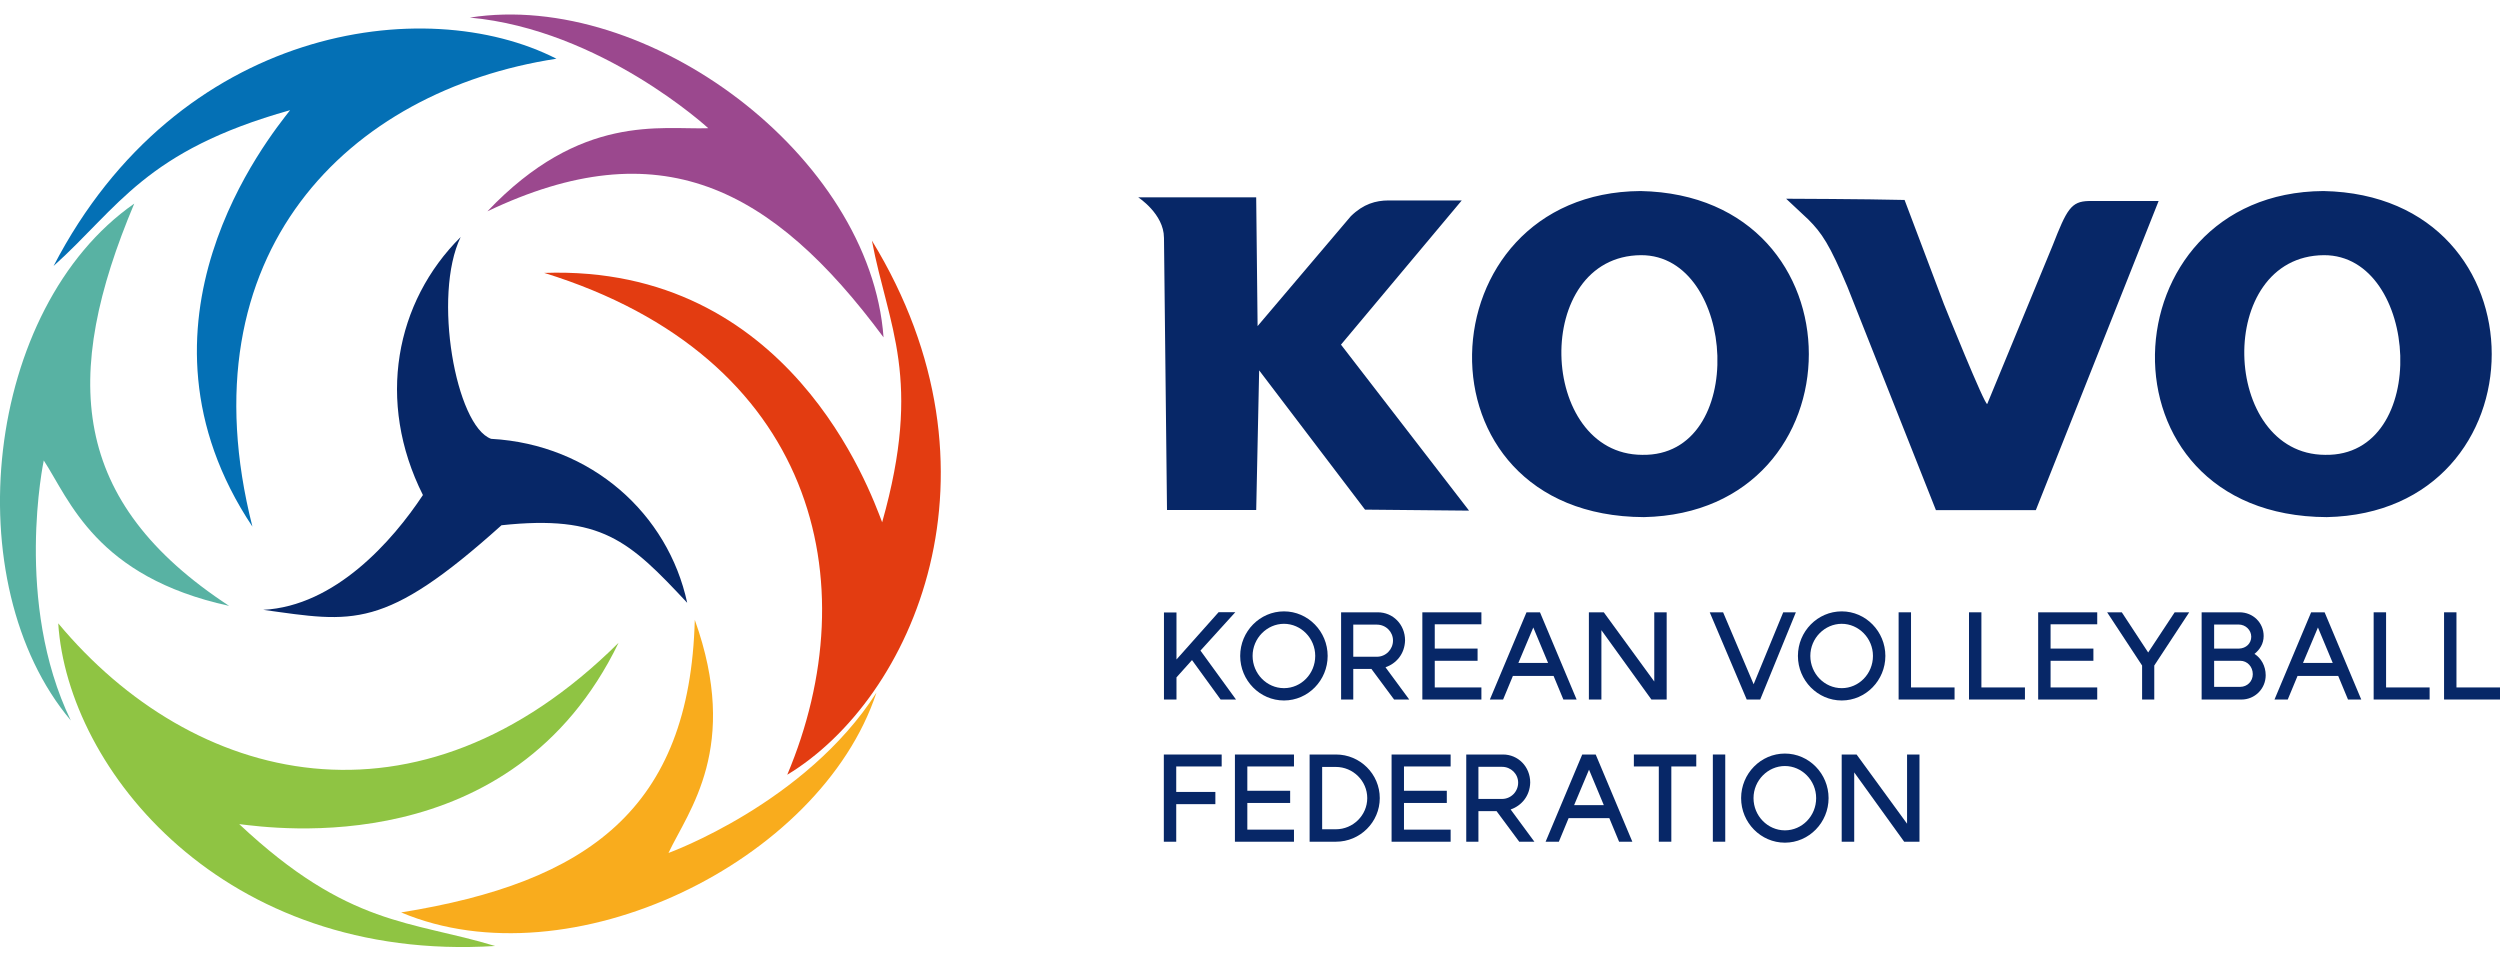 <svg width="130" height="50" viewBox="0 0 130 50" fill="none" xmlns="http://www.w3.org/2000/svg">
<path d="M13.689 31.711C17.429 31.516 20.408 28.136 21.992 25.742C19.549 20.875 20.562 15.694 23.955 12.325C22.484 15.372 23.705 22.152 25.537 22.819C30.767 23.108 34.741 26.732 35.734 31.345C32.713 28.111 31.28 26.758 26.078 27.313C19.954 32.814 18.367 32.36 13.689 31.711Z" fill="#072767"/>
<path d="M15.085 5.729C7.541 7.848 6.191 10.77 2.786 13.831C9.258 1.347 22.103 -0.431 28.935 3.054C18.131 4.708 9.507 13.139 13.126 27.385C6.082 16.808 14.005 7.121 15.085 5.729Z" fill="#0470B5"/>
<path d="M3.682 37.465C-2.325 30.328 -0.814 16.021 6.981 10.588C3.19 19.587 3.636 26.085 11.914 31.506C4.994 29.999 3.615 25.994 2.276 23.944C2.276 23.944 0.71 31.321 3.682 37.465Z" fill="#58B2A3"/>
<path d="M45.872 27.158C47.992 19.662 46.188 16.992 45.338 12.509C52.678 24.511 47.496 36.32 40.937 40.287C45.158 30.271 42.422 18.564 28.3 14.191C41.061 13.746 45.241 25.517 45.872 27.158Z" fill="#E33C11"/>
<path d="M24.431 0.914C33.683 -0.535 45.26 8.108 45.944 17.542C40.122 9.685 34.282 6.724 25.345 10.989C30.204 5.87 34.372 6.753 36.83 6.667C36.83 6.667 31.265 1.539 24.431 0.914Z" fill="#9B488E"/>
<path d="M12.439 42.854C18.137 48.203 21.355 47.855 25.747 49.192C11.637 50.07 3.516 40.026 3.028 32.413C9.995 40.781 21.704 43.814 32.165 33.426C26.631 44.855 14.195 43.062 12.439 42.854Z" fill="#8FC443"/>
<path d="M45.574 36.021C42.649 44.858 29.623 51.146 20.859 47.446C30.555 45.886 35.873 42.075 36.129 32.23C38.499 38.861 35.806 42.141 34.761 44.354C34.761 44.354 41.894 41.775 45.573 36.021H45.574Z" fill="#F9AC1D"/>
<path d="M85.309 9.934C97.025 10.164 96.87 26.652 85.483 26.89C73.217 26.838 73.98 10.007 85.309 9.934ZM85.335 13.269C79.645 13.307 79.959 23.632 85.394 23.652C90.923 23.753 90.31 13.257 85.335 13.269ZM60.526 12.361C60.522 11.123 59.187 10.261 59.187 10.261H65.322L65.395 16.956L70.244 11.242C70.903 10.598 71.543 10.428 72.198 10.423H76.011L69.731 17.922L76.391 26.553L70.981 26.501L65.476 19.259L65.323 26.52H60.684L60.527 12.361H60.526ZM96.068 14.92C95.147 12.725 94.733 12.113 94.033 11.414L92.879 10.334C92.879 10.334 96.985 10.347 99.038 10.398L101.083 15.812C101.083 15.812 103.221 21.127 103.336 21.006L106.733 12.776C107.474 10.878 107.699 10.475 108.61 10.453H112.248L105.863 26.527H100.668L96.068 14.92ZM120.82 9.934C132.535 10.164 132.38 26.652 120.993 26.89C108.728 26.838 109.49 10.007 120.82 9.934ZM120.846 13.269C115.156 13.307 115.469 23.632 120.905 23.652C126.433 23.753 125.82 13.257 120.846 13.269Z" fill="#072767"/>
<path d="M62.424 33.831L64.273 36.376H63.473L61.984 34.324L61.177 35.224V36.376H60.526V31.847H61.177V34.293L63.367 31.834H64.236L62.424 33.831Z" fill="#072767"/>
<path d="M66.767 31.791C68.02 31.791 69.038 32.838 69.038 34.108C69.038 35.377 68.021 36.425 66.767 36.425C65.513 36.425 64.49 35.384 64.49 34.108C64.49 32.832 65.514 31.791 66.767 31.791ZM68.392 34.108C68.392 33.184 67.648 32.438 66.767 32.438C65.886 32.438 65.135 33.184 65.135 34.108C65.135 35.032 65.873 35.784 66.767 35.784C67.661 35.784 68.392 35.038 68.392 34.108Z" fill="#072767"/>
<path d="M69.737 31.84H71.649C72.43 31.84 73.063 32.469 73.063 33.301C73.045 34.003 72.61 34.502 72.046 34.699L73.28 36.375H72.492L71.314 34.785H70.37V36.375H69.737V31.84ZM72.436 33.307C72.436 32.851 72.064 32.481 71.599 32.481H70.37V34.151H71.599C72.064 34.151 72.436 33.769 72.436 33.307Z" fill="#072767"/>
<path d="M77.033 32.463H74.607V33.726H76.834V34.361H74.607V35.747H77.033V36.376H73.962V31.841H77.033V32.463V32.463Z" fill="#072767"/>
<path d="M81.983 36.375H81.295L80.786 35.149H78.67L78.162 36.375H77.473L79.378 31.84H80.079L81.984 36.375H81.983ZM80.5 34.471L79.731 32.629L78.956 34.471H80.501H80.5Z" fill="#072767"/>
<path d="M86.667 36.375H85.873L83.273 32.77V36.375H82.622V31.84H83.397L86.022 35.439V31.84H86.667V36.375Z" fill="#072767"/>
<path d="M91.531 36.375H90.829L88.906 31.84H89.601L91.189 35.581L92.728 31.84H93.385L91.531 36.375Z" fill="#072767"/>
<path d="M95.769 31.791C97.022 31.791 98.039 32.838 98.039 34.108C98.039 35.377 97.022 36.425 95.769 36.425C94.515 36.425 93.492 35.384 93.492 34.108C93.492 32.832 94.516 31.791 95.769 31.791ZM97.394 34.108C97.394 33.184 96.65 32.438 95.769 32.438C94.887 32.438 94.137 33.184 94.137 34.108C94.137 35.032 94.875 35.784 95.769 35.784C96.662 35.784 97.394 35.038 97.394 34.108Z" fill="#072767"/>
<path d="M99.373 35.747H101.637V36.375H98.728V31.84H99.373V35.747H99.373Z" fill="#072767"/>
<path d="M103.033 35.747H105.297V36.375H102.388V31.84H103.033V35.747H103.033Z" fill="#072767"/>
<path d="M109.056 32.463H106.63V33.726H108.857V34.361H106.63V35.747H109.056V36.376H105.985V31.841H109.056V32.463V32.463Z" fill="#072767"/>
<path d="M112.022 34.607V36.375H111.389V34.607L109.571 31.84H110.334L111.705 33.929L113.083 31.84H113.839L112.022 34.607Z" fill="#072767"/>
<path d="M114.484 31.84H116.457C117.152 31.84 117.71 32.376 117.71 33.073C117.71 33.461 117.518 33.776 117.233 34.003C117.58 34.219 117.816 34.638 117.816 35.112C117.816 35.815 117.252 36.376 116.557 36.376H114.485V31.841L114.484 31.84ZM115.135 33.726H116.438C116.792 33.713 117.065 33.461 117.065 33.11C117.065 32.759 116.767 32.475 116.407 32.475H115.135V33.726ZM115.135 35.716H116.494C116.854 35.716 117.145 35.433 117.145 35.057C117.145 34.663 116.854 34.361 116.494 34.361H115.135V35.716Z" fill="#072767"/>
<path d="M122.784 36.375H122.096L121.587 35.149H119.472L118.963 36.375H118.274L120.179 31.84H120.88L122.785 36.375H122.784ZM121.302 34.471L120.533 32.629L119.757 34.471H121.302H121.302Z" fill="#072767"/>
<path d="M124.075 35.747H126.34V36.375H123.43V31.84H124.076V35.747H124.075Z" fill="#072767"/>
<path d="M127.736 35.747H130V36.375H127.091V31.84H127.736V35.747H127.736Z" fill="#072767"/>
<path d="M63.527 39.856H61.164V41.181H63.199V41.816H61.164V43.77H60.519V39.235H63.527V39.857V39.856Z" fill="#072767"/>
<path d="M67.287 39.856H64.861V41.12H67.088V41.754H64.861V43.141H67.287V43.77H64.216V39.235H67.287V39.857V39.856Z" fill="#072767"/>
<path d="M68.1 39.234H69.471C70.724 39.234 71.748 40.251 71.748 41.501C71.748 42.752 70.724 43.769 69.471 43.769H68.1V39.234ZM71.097 41.501C71.097 40.608 70.359 39.881 69.465 39.881H68.752V43.122H69.465C70.358 43.122 71.097 42.395 71.097 41.501Z" fill="#072767"/>
<path d="M75.433 39.856H73.007V41.12H75.234V41.754H73.007V43.141H75.433V43.77H72.362V39.235H75.433V39.857V39.856Z" fill="#072767"/>
<path d="M76.245 39.234H78.156C78.938 39.234 79.571 39.862 79.571 40.694C79.552 41.396 79.118 41.896 78.554 42.093L79.788 43.769H79L77.821 42.179H76.878V43.769H76.245V39.234ZM78.944 40.7C78.944 40.244 78.571 39.875 78.106 39.875H76.878V41.545H78.106C78.572 41.545 78.944 41.163 78.944 40.7Z" fill="#072767"/>
<path d="M84.881 43.77H84.193L83.684 42.543H81.568L81.06 43.77H80.371L82.276 39.235H82.977L84.882 43.77H84.881ZM83.398 41.866L82.629 40.023L81.854 41.866H83.399H83.398Z" fill="#072767"/>
<path d="M88.206 39.856H86.909V43.769H86.258V39.856H84.961V39.234H88.206V39.856Z" fill="#072767"/>
<path d="M89.713 39.234V43.769H89.068V39.234H89.713Z" fill="#072767"/>
<path d="M92.815 39.185C94.068 39.185 95.086 40.233 95.086 41.502C95.086 42.772 94.068 43.819 92.815 43.819C91.561 43.819 90.538 42.778 90.538 41.502C90.538 40.226 91.562 39.185 92.815 39.185ZM94.44 41.502C94.44 40.578 93.696 39.833 92.815 39.833C91.934 39.833 91.183 40.578 91.183 41.502C91.183 42.426 91.921 43.178 92.815 43.178C93.709 43.178 94.44 42.433 94.44 41.502Z" fill="#072767"/>
<path d="M99.813 43.77H99.018L96.419 40.164V43.77H95.768V39.235H96.543L99.167 42.833V39.235H99.813V43.77Z" fill="#072767"/>
</svg>
